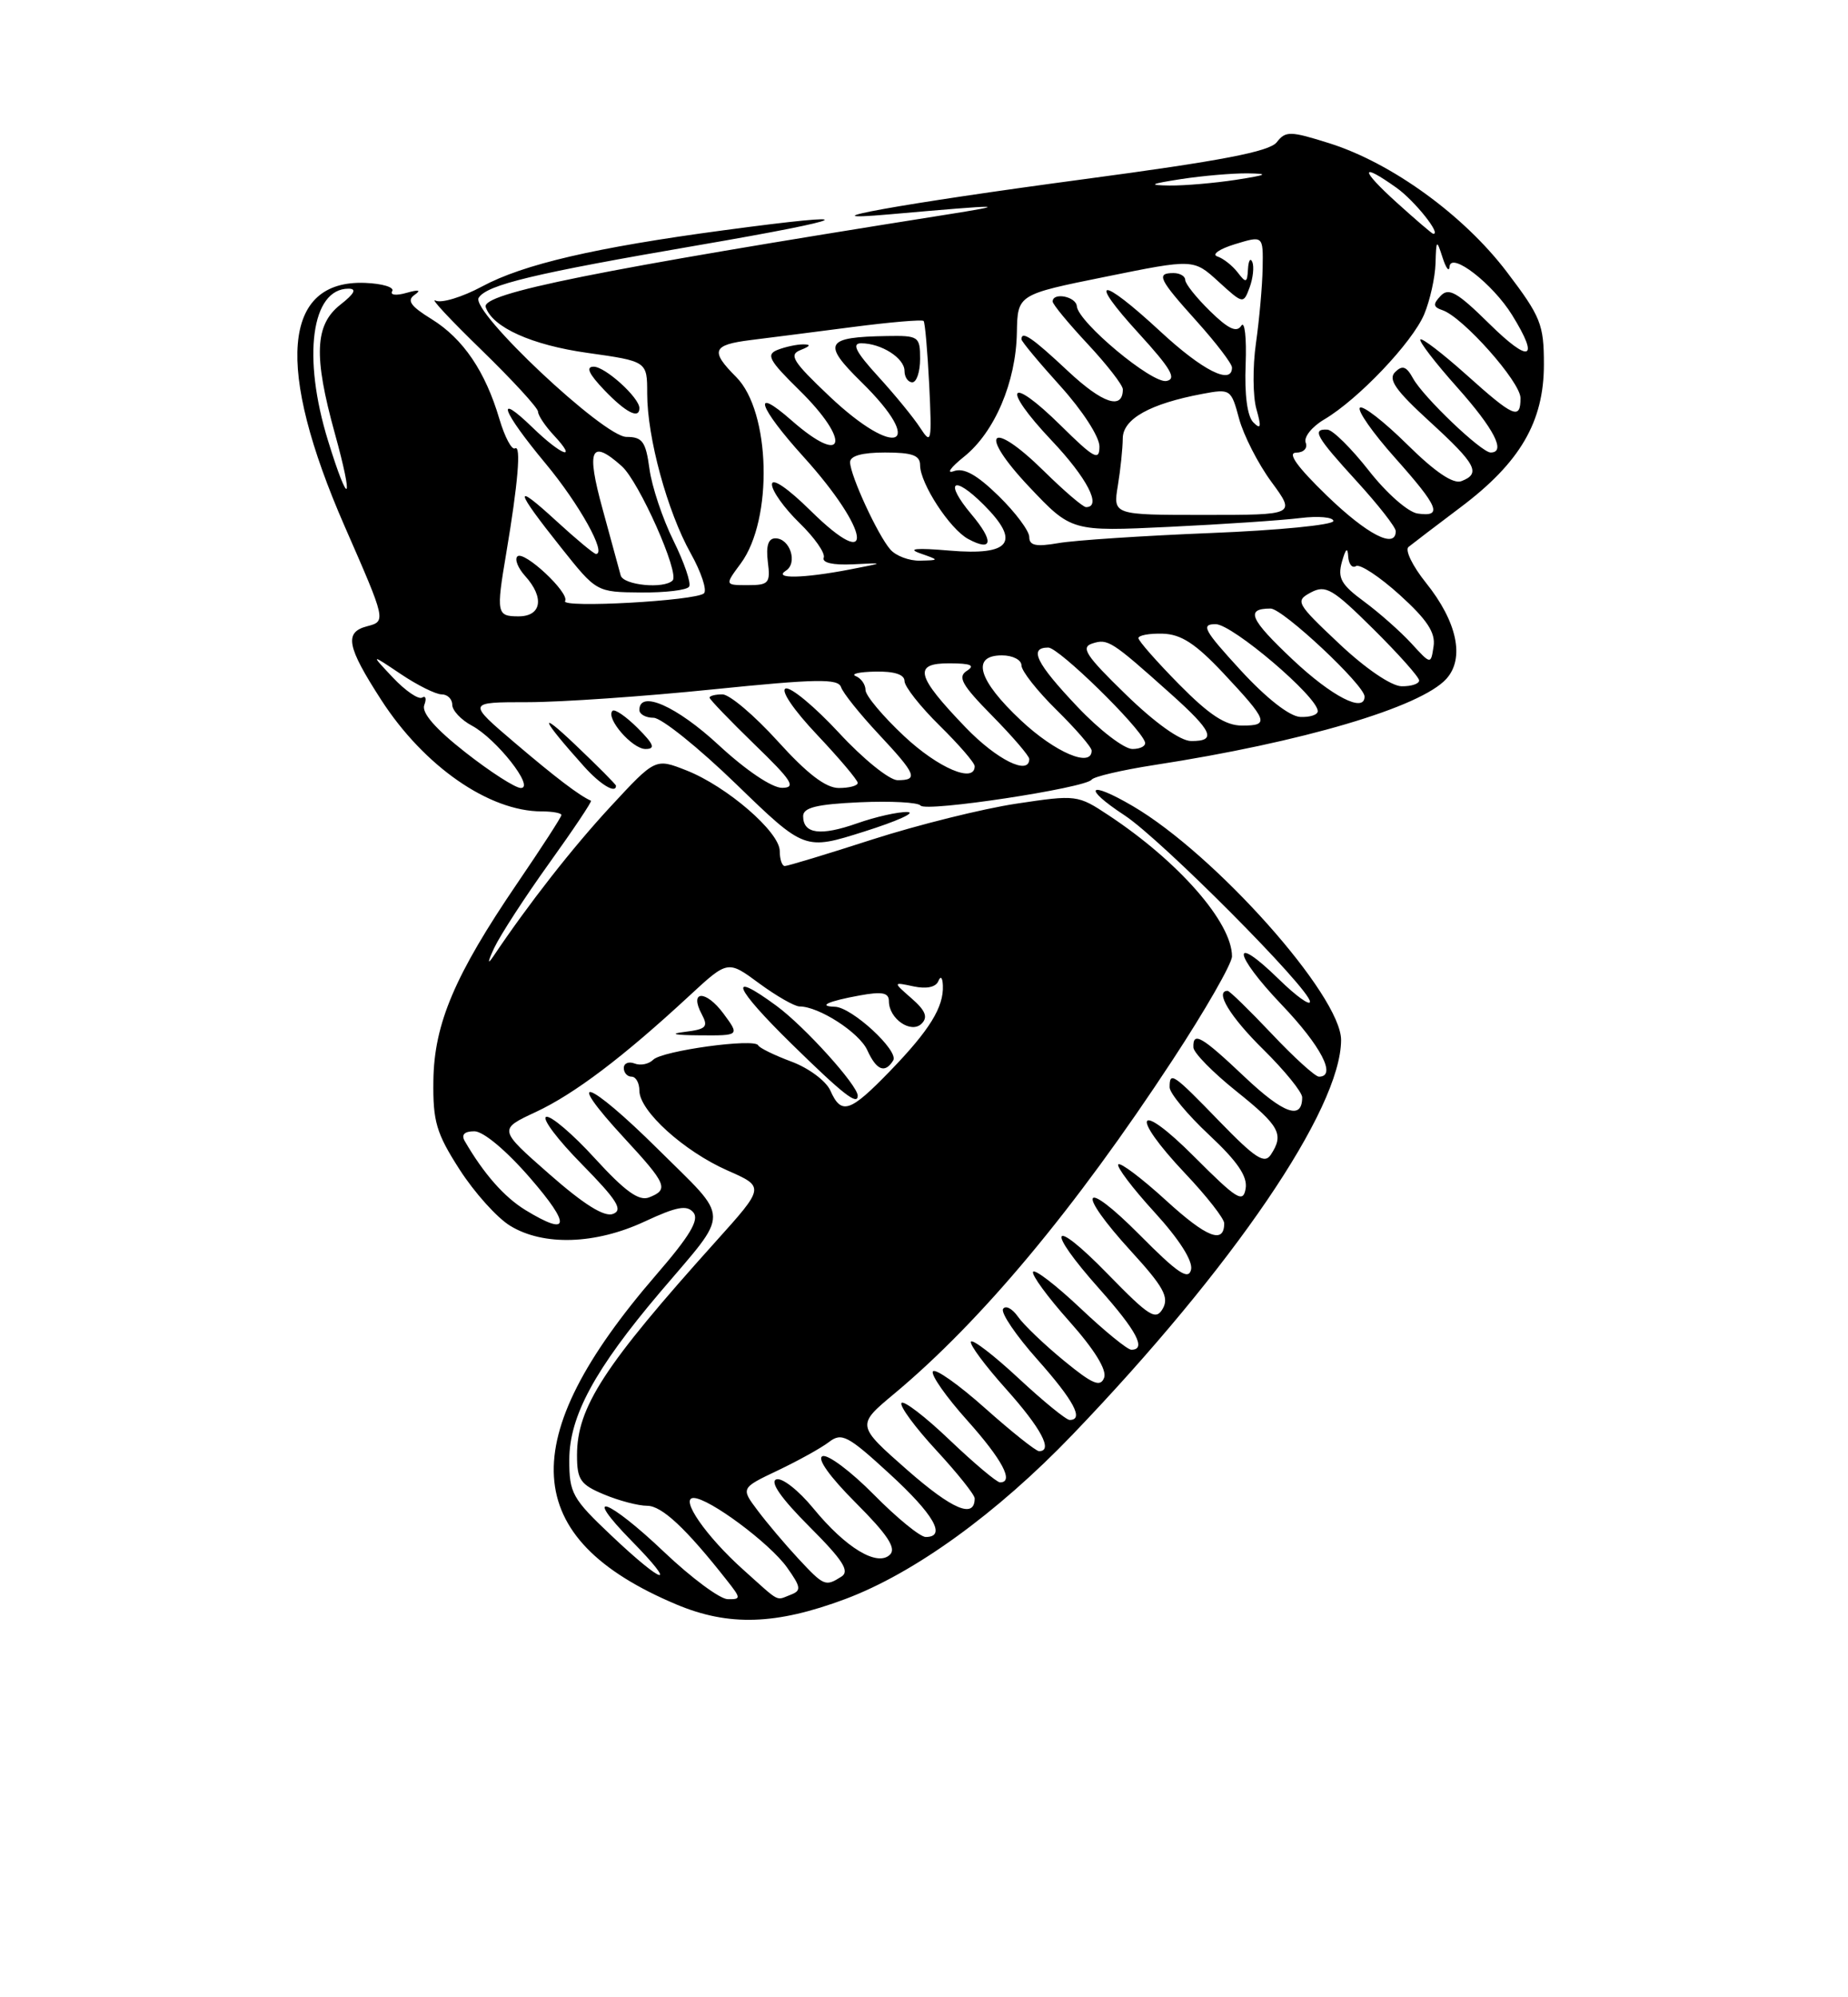 <?xml version="1.0" encoding="UTF-8" standalone="no"?>
<!DOCTYPE svg PUBLIC "-//W3C//DTD SVG 1.1//EN" "http://www.w3.org/Graphics/SVG/1.1/DTD/svg11.dtd" >
<svg xmlns="http://www.w3.org/2000/svg" xmlns:xlink="http://www.w3.org/1999/xlink" version="1.1" viewBox="0 0 237 256">
 <g >
 <path fill="currentColor"
d=" M 108.44 204.94 C 117.27 201.63 127.85 193.98 137.53 183.90 C 158.16 162.41 171.96 142.15 171.99 133.31 C 172.01 127.64 155.87 109.52 145.28 103.32 C 139.55 99.96 138.73 100.90 144.23 104.51 C 148.92 107.59 168.00 126.76 168.00 128.39 C 168.00 128.95 166.21 127.66 164.02 125.52 C 157.80 119.44 158.10 122.21 164.38 128.79 C 169.44 134.09 171.46 138.00 169.15 138.00 C 168.67 138.00 165.95 135.53 163.09 132.50 C 160.23 129.48 157.69 127.00 157.44 127.00 C 155.74 127.00 157.76 130.33 162.00 134.50 C 164.75 137.21 167.00 139.98 167.00 140.65 C 167.00 143.60 164.64 142.77 159.65 138.06 C 154.09 132.80 152.97 132.15 153.05 134.25 C 153.07 134.94 155.55 137.46 158.55 139.86 C 164.13 144.33 164.70 145.38 162.98 148.00 C 162.17 149.23 160.99 148.47 156.41 143.75 C 150.41 137.56 150.00 137.29 150.00 139.36 C 150.00 140.11 152.28 142.86 155.06 145.46 C 158.71 148.87 160.01 150.79 159.75 152.34 C 159.43 154.24 158.65 153.75 153.19 148.29 C 145.80 140.87 144.75 142.74 152.00 150.41 C 154.75 153.31 157.00 156.19 157.00 156.79 C 157.00 159.51 154.76 158.63 149.55 153.87 C 146.46 151.05 143.70 148.96 143.42 149.24 C 143.15 149.52 145.22 152.27 148.04 155.35 C 151.24 158.85 153.00 161.62 152.75 162.73 C 152.42 164.13 151.03 163.19 146.17 158.29 C 138.76 150.83 137.88 152.52 145.07 160.39 C 149.20 164.90 149.95 166.26 149.13 167.72 C 148.23 169.29 147.42 168.78 142.06 163.29 C 134.77 155.81 133.95 157.30 141.00 165.21 C 145.78 170.58 147.06 173.00 145.09 173.00 C 144.59 173.00 141.65 170.60 138.55 167.67 C 135.44 164.74 132.72 162.64 132.49 163.01 C 132.26 163.38 134.35 166.24 137.14 169.36 C 140.37 172.99 141.98 175.60 141.60 176.59 C 141.12 177.84 140.12 177.42 136.44 174.40 C 133.93 172.34 131.27 169.80 130.54 168.75 C 129.81 167.71 128.95 167.27 128.64 167.77 C 128.33 168.27 130.31 171.19 133.04 174.25 C 137.71 179.50 139.05 182.00 137.18 182.00 C 136.73 182.00 133.79 179.60 130.64 176.67 C 127.49 173.74 124.74 171.62 124.52 171.96 C 124.31 172.31 126.34 175.04 129.03 178.04 C 133.54 183.08 135.09 186.01 133.25 186.00 C 132.84 185.99 129.72 183.51 126.32 180.48 C 122.92 177.45 119.91 175.33 119.64 175.78 C 119.36 176.22 121.34 179.04 124.03 182.04 C 128.55 187.09 130.09 190.00 128.25 190.00 C 127.83 190.00 124.92 187.55 121.77 184.55 C 118.63 181.55 115.85 179.43 115.61 179.83 C 115.36 180.23 117.37 182.96 120.08 185.89 C 122.78 188.81 125.00 191.59 125.00 192.05 C 125.00 194.70 122.16 193.50 116.37 188.43 C 109.83 182.68 109.83 182.68 114.67 178.65 C 125.87 169.31 137.86 154.94 150.37 135.88 C 154.57 129.49 158.00 123.50 158.00 122.58 C 158.00 118.25 151.19 110.46 142.21 104.52 C 138.21 101.87 138.05 101.85 130.33 103.01 C 126.02 103.66 117.73 105.72 111.90 107.59 C 106.08 109.47 101.02 111.00 100.65 111.00 C 100.29 111.00 100.00 110.14 100.00 109.08 C 100.00 106.64 93.21 100.78 88.02 98.74 C 84.05 97.18 84.05 97.18 78.34 103.34 C 73.42 108.65 67.83 115.79 63.24 122.62 C 62.49 123.73 62.55 123.27 63.38 121.50 C 64.16 119.85 67.34 114.95 70.44 110.63 C 73.55 106.30 75.96 102.70 75.79 102.63 C 74.32 101.99 71.28 99.68 66.07 95.25 C 59.90 90.00 59.90 90.00 67.67 90.00 C 71.95 90.00 82.64 89.26 91.43 88.36 C 104.70 87.01 107.49 86.96 107.86 88.07 C 108.10 88.81 110.26 91.50 112.65 94.06 C 117.52 99.26 117.82 100.00 115.11 100.00 C 114.07 100.00 110.68 97.27 107.59 93.92 C 104.49 90.58 101.42 88.03 100.76 88.25 C 100.07 88.48 101.77 90.99 104.78 94.17 C 107.65 97.21 110.00 99.99 110.00 100.35 C 110.00 100.71 108.91 101.00 107.58 101.00 C 105.90 101.00 103.52 99.18 99.74 95.00 C 96.75 91.70 93.56 89.00 92.65 89.00 C 91.74 89.00 91.00 89.19 91.00 89.42 C 91.00 89.64 93.59 92.33 96.75 95.40 C 101.57 100.06 102.15 100.96 100.31 100.98 C 99.02 100.99 95.67 98.74 92.17 95.50 C 86.78 90.51 82.00 88.39 82.00 91.00 C 82.00 91.55 82.82 92.00 83.82 92.00 C 84.82 92.00 89.59 95.83 94.41 100.50 C 103.19 109.00 103.19 109.00 110.84 106.58 C 115.05 105.25 117.54 104.13 116.38 104.08 C 115.21 104.04 112.30 104.69 109.92 105.53 C 105.23 107.18 103.00 106.89 103.00 104.61 C 103.00 103.51 104.74 103.08 110.25 102.83 C 114.24 102.65 117.75 102.84 118.06 103.25 C 118.70 104.12 139.24 101.00 140.00 99.93 C 140.28 99.54 143.88 98.70 148.00 98.06 C 167.03 95.13 182.19 90.65 185.49 87.01 C 187.88 84.37 186.87 79.67 182.86 74.68 C 181.16 72.56 180.16 70.51 180.63 70.11 C 181.11 69.72 184.11 67.43 187.30 65.03 C 194.95 59.29 198.00 54.06 198.00 46.72 C 198.00 41.58 197.61 40.60 193.25 34.86 C 187.73 27.59 178.49 20.89 170.51 18.37 C 165.46 16.78 164.88 16.77 163.74 18.23 C 162.81 19.43 156.62 20.62 139.00 22.97 C 115.67 26.09 102.16 28.52 114.00 27.48 C 128.96 26.16 129.81 26.18 121.00 27.57 C 76.53 34.62 61.70 37.60 62.29 39.36 C 63.15 41.96 68.21 44.23 75.34 45.23 C 83.00 46.31 83.00 46.31 83.00 50.44 C 83.00 56.08 85.58 65.56 88.58 70.92 C 89.94 73.35 90.70 75.66 90.28 76.05 C 89.23 77.01 71.90 77.97 72.47 77.04 C 73.10 76.02 67.18 70.49 66.35 71.32 C 65.98 71.69 66.43 72.81 67.34 73.82 C 69.85 76.59 69.46 79.00 66.50 79.00 C 63.70 79.00 63.62 78.61 64.92 70.93 C 66.43 61.98 66.86 56.97 66.05 57.47 C 65.64 57.72 64.74 56.04 64.05 53.72 C 62.25 47.61 59.40 43.41 55.36 40.91 C 52.66 39.25 52.14 38.51 53.16 37.80 C 54.06 37.17 53.72 37.09 52.12 37.54 C 50.80 37.92 49.99 37.82 50.30 37.32 C 50.61 36.82 49.05 36.35 46.83 36.26 C 36.22 35.84 35.28 47.09 44.22 67.50 C 49.52 79.60 49.53 79.63 47.08 80.27 C 44.12 81.04 44.47 82.87 48.89 89.71 C 54.38 98.21 62.72 104.00 69.47 104.00 C 70.86 104.00 72.00 104.21 72.00 104.46 C 72.00 104.72 69.45 108.65 66.34 113.21 C 58.34 124.95 55.67 131.21 55.58 138.52 C 55.51 143.74 55.95 145.25 58.94 149.90 C 60.83 152.84 63.75 156.10 65.44 157.12 C 69.70 159.72 76.37 159.51 82.69 156.56 C 86.79 154.65 88.10 154.41 88.93 155.41 C 89.70 156.35 88.48 158.40 84.16 163.39 C 65.86 184.56 66.62 197.17 86.73 205.64 C 93.46 208.47 99.51 208.28 108.44 204.94 Z  M 79.00 100.71 C 79.00 100.55 76.65 98.19 73.78 95.46 C 68.87 90.79 69.40 92.11 74.91 98.25 C 76.99 100.57 79.00 101.78 79.00 100.71 Z  M 81.76 93.30 C 80.27 91.82 78.83 90.83 78.55 91.11 C 77.64 92.03 81.07 96.00 82.78 96.00 C 84.09 96.00 83.87 95.41 81.76 93.30 Z  M 88.38 75.19 C 88.66 74.75 87.75 72.09 86.36 69.28 C 84.97 66.47 83.59 62.34 83.29 60.09 C 82.82 56.60 82.39 56.00 80.34 56.00 C 77.43 56.00 60.32 39.90 61.39 38.17 C 62.43 36.50 68.51 35.04 89.50 31.44 C 109.76 27.96 111.37 27.02 92.78 29.52 C 76.35 31.72 67.12 33.87 61.84 36.71 C 59.27 38.09 56.57 38.91 55.84 38.52 C 55.10 38.14 57.76 40.99 61.75 44.86 C 65.74 48.74 69.00 52.29 69.00 52.76 C 69.00 53.24 69.92 54.61 71.04 55.81 C 74.20 59.20 72.00 58.39 68.30 54.80 C 63.40 50.06 64.35 52.66 70.00 59.45 C 74.29 64.61 77.85 71.00 76.43 71.00 C 76.17 71.00 73.87 69.09 71.32 66.75 C 65.76 61.65 65.96 62.66 72.00 70.24 C 76.50 75.89 76.50 75.89 82.19 75.94 C 85.32 75.97 88.11 75.64 88.38 75.19 Z  M 82.00 52.31 C 82.00 50.97 77.62 47.00 76.14 47.00 C 75.09 47.00 75.51 47.92 77.50 50.00 C 80.26 52.88 82.00 53.77 82.00 52.31 Z  M 85.22 198.97 C 77.94 192.04 74.46 190.83 81.00 197.50 C 87.06 203.67 85.14 203.19 78.44 196.85 C 73.38 192.07 73.00 191.39 73.01 187.10 C 73.02 181.51 76.29 175.49 84.66 165.62 C 93.74 154.93 93.76 156.60 84.37 147.28 C 75.34 138.33 72.12 137.28 80.08 145.89 C 85.51 151.76 85.81 152.47 83.25 153.47 C 81.95 153.99 80.17 152.71 76.30 148.48 C 73.45 145.35 70.63 142.96 70.05 143.15 C 69.46 143.35 71.52 146.08 74.63 149.23 C 79.14 153.82 79.94 155.09 78.62 155.59 C 77.50 156.02 74.89 154.39 70.45 150.49 C 63.92 144.76 63.92 144.76 68.71 142.53 C 73.66 140.22 79.92 135.49 88.42 127.62 C 93.34 123.07 93.34 123.07 97.36 126.04 C 99.58 127.67 101.91 129.00 102.54 129.00 C 105.02 129.00 110.20 132.34 111.23 134.61 C 112.41 137.20 113.50 137.62 114.55 135.92 C 115.31 134.69 109.25 129.10 107.08 129.04 C 104.79 128.97 106.22 128.32 110.25 127.59 C 113.14 127.06 114.00 127.23 114.00 128.33 C 114.00 130.59 116.86 132.54 118.20 131.20 C 119.03 130.37 118.69 129.52 116.91 127.97 C 114.50 125.86 114.50 125.86 117.17 126.43 C 118.83 126.78 120.02 126.53 120.34 125.75 C 120.63 125.03 120.88 125.27 120.92 126.32 C 121.04 129.08 119.22 132.03 114.17 137.25 C 109.00 142.59 107.90 142.96 106.49 139.78 C 105.94 138.55 103.71 136.89 101.50 136.07 C 99.30 135.25 97.38 134.31 97.23 133.98 C 96.81 133.04 84.93 134.67 83.77 135.83 C 83.21 136.39 82.14 136.61 81.38 136.31 C 80.62 136.02 80.00 136.28 80.00 136.89 C 80.00 137.50 80.45 138.00 81.00 138.00 C 81.55 138.00 82.00 138.81 82.00 139.80 C 82.00 142.39 87.70 147.55 93.29 150.02 C 98.09 152.13 98.09 152.13 91.79 159.13 C 77.45 175.07 74.00 180.38 74.00 186.51 C 74.00 189.66 74.42 190.28 77.47 191.55 C 79.38 192.35 81.86 193.00 83.00 193.00 C 84.88 193.00 87.99 195.91 93.20 202.53 C 95.05 204.87 95.05 205.00 93.32 204.97 C 92.32 204.95 88.68 202.25 85.22 198.97 Z  M 110.00 140.44 C 110.00 139.11 103.19 131.57 99.58 128.92 C 93.17 124.21 94.11 126.55 101.56 133.84 C 108.12 140.26 110.00 141.74 110.00 140.44 Z  M 92.78 129.91 C 90.51 126.85 88.35 126.92 90.00 130.00 C 90.87 131.63 90.58 131.92 87.75 132.27 C 85.77 132.51 86.53 132.68 89.68 132.70 C 94.87 132.74 94.87 132.74 92.78 129.91 Z  M 95.35 201.22 C 90.55 196.93 87.14 192.00 88.95 192.00 C 90.92 192.00 98.72 197.80 100.93 200.90 C 102.73 203.43 102.79 203.87 101.41 204.40 C 99.44 205.15 100.16 205.53 95.35 201.22 Z  M 102.36 199.75 C 100.70 197.96 98.36 195.20 97.17 193.61 C 95.00 190.73 95.00 190.73 99.75 188.47 C 102.36 187.23 105.32 185.59 106.31 184.83 C 107.94 183.58 108.72 183.98 114.06 188.88 C 119.77 194.11 121.43 197.00 118.72 197.00 C 118.01 197.00 115.02 194.56 112.08 191.58 C 109.14 188.60 106.17 186.38 105.49 186.64 C 104.73 186.93 106.39 189.26 109.76 192.63 C 113.80 196.67 114.97 198.43 114.15 199.25 C 112.54 200.86 108.48 198.42 104.30 193.32 C 102.40 191.01 100.27 189.34 99.55 189.62 C 98.71 189.94 100.20 192.07 103.78 195.65 C 108.10 199.97 109.01 201.38 107.91 202.08 C 105.85 203.38 105.68 203.31 102.36 199.75 Z  M 67.39 155.10 C 64.66 153.43 62.03 150.44 59.60 146.25 C 59.13 145.43 59.56 145.00 60.84 145.00 C 61.99 145.00 64.95 147.48 68.00 151.00 C 73.27 157.08 73.05 158.55 67.39 155.10 Z  M 59.67 96.42 C 55.83 93.41 54.04 91.35 54.41 90.37 C 54.72 89.56 54.60 89.13 54.14 89.41 C 53.68 89.70 52.00 88.55 50.40 86.86 C 47.50 83.78 47.50 83.78 51.39 86.39 C 53.53 87.83 55.89 89.00 56.64 89.00 C 57.39 89.00 58.00 89.60 58.00 90.33 C 58.00 91.06 59.13 92.27 60.52 93.01 C 63.67 94.70 68.63 101.00 66.80 101.00 C 66.09 101.00 62.88 98.94 59.67 96.42 Z  M 115.96 94.36 C 113.23 91.81 111.00 89.15 111.00 88.45 C 111.00 87.74 110.44 86.94 109.75 86.66 C 109.06 86.38 110.19 86.12 112.25 86.08 C 114.69 86.03 116.00 86.45 116.00 87.29 C 116.00 88.00 118.03 90.57 120.50 93.00 C 122.97 95.43 125.00 97.77 125.00 98.21 C 125.00 100.44 120.34 98.46 115.96 94.36 Z  M 123.85 93.25 C 117.46 86.61 117.06 85.00 121.78 85.02 C 124.51 85.03 125.10 85.28 124.00 85.98 C 122.77 86.76 123.35 87.79 127.25 91.75 C 129.86 94.40 132.00 96.89 132.00 97.28 C 132.00 99.45 127.84 97.39 123.85 93.25 Z  M 130.96 92.36 C 125.43 87.19 124.49 84.00 128.50 84.00 C 129.88 84.00 131.00 84.58 131.00 85.29 C 131.00 86.00 133.03 88.57 135.50 91.00 C 137.97 93.43 140.00 95.77 140.00 96.21 C 140.00 98.44 135.34 96.46 130.96 92.36 Z  M 138.15 90.56 C 132.87 84.99 131.90 83.00 134.44 83.00 C 135.78 83.00 146.09 93.06 146.83 95.09 C 147.02 95.59 146.29 96.00 145.23 96.00 C 144.16 96.00 140.97 93.55 138.15 90.56 Z  M 144.38 89.01 C 139.23 84.01 138.55 82.96 140.11 82.47 C 142.08 81.84 142.55 82.14 150.10 88.89 C 155.54 93.75 156.08 95.01 152.75 94.98 C 151.37 94.97 148.13 92.66 144.38 89.01 Z  M 151.22 87.72 C 148.35 84.81 146.00 82.14 146.00 81.79 C 146.00 81.43 147.40 81.17 149.11 81.22 C 151.47 81.29 153.31 82.48 156.86 86.25 C 162.64 92.42 162.85 93.00 159.30 93.00 C 157.16 93.00 155.10 91.65 151.22 87.72 Z  M 159.09 85.89 C 154.39 80.77 153.97 80.00 155.90 80.00 C 158.04 80.00 169.00 89.32 169.00 91.15 C 169.00 91.62 167.99 91.95 166.75 91.89 C 165.37 91.82 162.40 89.49 159.09 85.89 Z  M 165.81 84.57 C 160.25 79.33 159.68 78.00 162.95 78.00 C 164.51 78.00 175.00 87.82 175.00 89.28 C 175.00 91.43 170.82 89.28 165.81 84.57 Z  M 171.74 82.50 C 166.23 77.31 166.08 77.03 168.11 75.94 C 170.01 74.93 170.89 75.44 176.12 80.62 C 179.35 83.82 182.00 86.79 182.00 87.22 C 182.00 87.65 180.99 87.98 179.75 87.96 C 178.43 87.94 175.11 85.68 171.74 82.50 Z  M 181.00 82.46 C 179.62 80.96 176.90 78.55 174.95 77.11 C 171.98 74.93 171.52 74.09 172.10 72.00 C 172.58 70.31 172.83 70.08 172.90 71.31 C 172.96 72.30 173.41 72.87 173.90 72.56 C 174.40 72.25 176.92 73.91 179.51 76.25 C 183.03 79.44 184.12 81.09 183.85 82.85 C 183.50 85.19 183.50 85.19 181.00 82.46 Z  M 95.00 72.22 C 99.17 66.58 98.83 52.74 94.41 48.32 C 91.06 44.97 91.36 44.20 96.25 43.59 C 98.59 43.30 104.46 42.55 109.31 41.92 C 114.15 41.29 118.26 40.94 118.45 41.14 C 118.63 41.34 118.95 45.03 119.17 49.35 C 119.52 56.68 119.45 57.05 118.02 54.85 C 117.19 53.56 114.76 50.59 112.62 48.25 C 109.76 45.12 109.19 44.00 110.44 44.00 C 113.02 44.00 116.00 45.90 116.00 47.54 C 116.00 48.34 116.45 49.00 117.00 49.00 C 117.55 49.00 118.00 47.65 118.00 46.00 C 118.00 43.13 117.82 43.00 113.75 43.07 C 105.83 43.20 105.39 43.99 110.48 48.98 C 118.87 57.22 114.98 58.93 106.37 50.79 C 101.65 46.32 101.12 45.47 102.68 44.86 C 103.94 44.36 104.04 44.14 103.00 44.14 C 102.17 44.14 100.70 44.46 99.73 44.84 C 98.21 45.44 98.61 46.18 102.48 49.98 C 109.21 56.58 108.40 59.92 101.53 53.90 C 96.32 49.32 97.24 52.14 103.05 58.55 C 111.62 68.02 112.39 73.76 103.98 65.48 C 101.02 62.56 99.00 61.19 99.00 62.09 C 99.00 62.93 100.59 65.14 102.52 67.02 C 104.46 68.90 105.87 70.91 105.64 71.48 C 105.40 72.13 106.83 72.45 109.37 72.33 C 113.50 72.12 113.50 72.12 109.00 72.99 C 103.02 74.14 99.11 74.22 100.78 73.15 C 102.34 72.17 101.32 69.00 99.44 69.00 C 98.53 69.00 98.22 69.96 98.47 72.00 C 98.82 74.74 98.60 75.00 95.90 75.00 C 92.94 75.00 92.94 75.00 95.00 72.22 Z  M 114.19 70.44 C 112.59 68.63 109.05 60.97 109.02 59.25 C 109.01 58.43 110.55 58.00 113.50 58.00 C 117.00 58.00 118.00 58.36 118.00 59.63 C 118.00 61.97 121.83 67.84 124.18 69.09 C 127.31 70.77 127.49 69.38 124.58 65.92 C 121.03 61.69 122.24 60.78 126.17 64.71 C 130.94 69.48 129.62 71.24 121.76 70.57 C 117.51 70.21 116.30 70.32 118.00 70.92 C 120.50 71.80 120.50 71.80 118.00 71.86 C 116.62 71.90 114.91 71.26 114.19 70.44 Z  M 132.00 68.83 C 132.00 68.05 130.23 65.68 128.07 63.57 C 125.27 60.84 123.62 59.92 122.32 60.39 C 121.32 60.75 121.91 59.92 123.63 58.54 C 127.56 55.40 130.30 48.97 130.41 42.62 C 130.50 37.75 130.50 37.75 141.79 35.47 C 153.07 33.18 153.07 33.18 156.26 36.09 C 159.43 38.98 159.46 38.99 160.26 36.84 C 160.70 35.65 160.85 34.18 160.61 33.59 C 160.36 32.99 160.11 33.40 160.05 34.50 C 159.95 36.28 159.80 36.32 158.72 34.91 C 158.05 34.04 156.88 33.12 156.12 32.87 C 155.36 32.62 156.38 31.91 158.37 31.30 C 162.00 30.19 162.00 30.19 161.93 34.34 C 161.89 36.63 161.50 40.98 161.07 44.00 C 160.64 47.02 160.67 50.82 161.13 52.43 C 161.79 54.76 161.71 55.11 160.73 54.13 C 159.96 53.36 159.59 50.58 159.75 46.70 C 159.88 43.29 159.63 41.06 159.19 41.75 C 158.60 42.67 157.53 42.17 155.19 39.88 C 153.44 38.17 152.00 36.37 152.00 35.88 C 152.00 35.40 151.32 35.00 150.50 35.00 C 148.23 35.00 148.60 35.77 153.50 41.21 C 155.97 43.96 158.00 46.62 158.00 47.11 C 158.00 49.40 154.24 47.51 148.83 42.50 C 141.05 35.30 139.38 35.45 146.06 42.75 C 150.16 47.24 150.94 48.57 149.60 48.83 C 147.74 49.20 138.27 41.30 138.10 39.25 C 138.00 38.00 135.00 37.42 135.00 38.65 C 135.00 39.00 137.03 41.46 139.50 44.10 C 141.97 46.75 144.00 49.36 144.00 49.90 C 144.00 52.58 141.42 51.73 136.99 47.59 C 132.38 43.27 131.00 42.33 131.00 43.49 C 131.00 43.76 133.25 46.46 136.00 49.50 C 138.81 52.61 141.00 55.98 141.00 57.22 C 141.00 59.13 140.33 58.77 136.02 54.52 C 129.33 47.93 128.34 49.55 134.84 56.43 C 139.42 61.26 141.35 65.00 139.28 65.00 C 138.89 65.00 136.46 62.92 133.88 60.38 C 126.98 53.59 125.32 55.34 131.98 62.39 C 137.41 68.13 137.41 68.13 149.96 67.53 C 156.86 67.20 164.41 66.69 166.75 66.40 C 169.09 66.11 171.00 66.29 171.00 66.78 C 171.00 67.28 163.91 67.98 155.25 68.32 C 146.59 68.67 137.81 69.25 135.75 69.61 C 132.86 70.11 132.00 69.93 132.00 68.83 Z  M 170.16 63.52 C 166.35 59.83 165.06 58.03 166.22 58.02 C 167.19 58.01 167.73 57.45 167.45 56.73 C 167.18 56.03 168.25 54.69 169.83 53.76 C 174.20 51.18 181.13 43.89 182.65 40.28 C 183.39 38.51 184.04 35.59 184.10 33.78 C 184.19 30.69 184.24 30.64 185.00 33.00 C 185.44 34.38 185.85 34.91 185.90 34.18 C 186.05 32.19 191.44 36.36 193.93 40.39 C 197.49 46.14 196.21 46.63 191.01 41.51 C 186.90 37.46 185.79 36.82 184.76 37.92 C 183.74 38.99 183.79 39.35 185.00 39.76 C 187.63 40.66 195.00 48.96 195.00 51.02 C 195.00 53.86 194.15 53.50 188.03 48.01 C 185.02 45.32 182.38 43.29 182.16 43.51 C 181.94 43.73 184.06 46.49 186.88 49.65 C 191.63 54.98 193.18 58.00 191.17 58.00 C 189.98 58.00 182.52 50.88 181.22 48.50 C 180.37 46.95 179.85 46.77 178.92 47.69 C 177.98 48.62 178.97 50.03 183.36 54.04 C 189.33 59.50 189.96 60.69 187.42 61.67 C 186.37 62.07 184.04 60.50 180.45 56.95 C 177.48 54.02 174.76 51.91 174.40 52.26 C 174.05 52.62 176.06 55.49 178.88 58.65 C 184.54 65.00 185.06 66.29 181.80 65.82 C 180.57 65.64 177.81 63.21 175.55 60.32 C 173.32 57.48 170.94 55.12 170.25 55.07 C 168.19 54.95 168.76 55.96 174.00 61.69 C 176.75 64.70 179.00 67.57 179.00 68.08 C 179.00 70.42 175.33 68.52 170.16 63.52 Z  M 143.36 62.25 C 143.70 60.19 143.98 57.46 143.99 56.20 C 144.00 53.69 147.48 51.75 154.18 50.49 C 157.80 49.81 157.89 49.87 158.91 53.67 C 159.49 55.80 161.35 59.45 163.06 61.77 C 166.17 66.00 166.17 66.00 154.46 66.00 C 142.74 66.00 142.74 66.00 143.36 62.25 Z  M 42.07 56.49 C 38.75 45.75 39.93 37.00 44.69 37.00 C 45.79 37.00 45.47 37.63 43.63 39.07 C 40.37 41.64 40.20 45.64 42.93 55.51 C 45.42 64.49 44.77 65.24 42.07 56.49 Z  M 179.12 25.96 C 174.40 21.69 174.39 20.72 179.10 24.07 C 181.44 25.74 184.93 30.12 183.79 29.96 C 183.63 29.94 181.53 28.14 179.12 25.96 Z  M 151.50 22.95 C 154.25 22.53 158.07 22.20 160.00 22.22 C 162.83 22.26 162.54 22.42 158.50 23.05 C 155.75 23.47 151.93 23.80 150.00 23.78 C 147.17 23.74 147.46 23.58 151.50 22.95 Z  M 79.60 73.75 C 79.42 73.06 78.37 69.24 77.28 65.25 C 75.16 57.56 75.76 56.20 79.74 59.75 C 81.95 61.72 87.19 73.48 86.26 74.40 C 85.15 75.52 79.94 75.01 79.60 73.75 Z "/>
</g>
</svg>